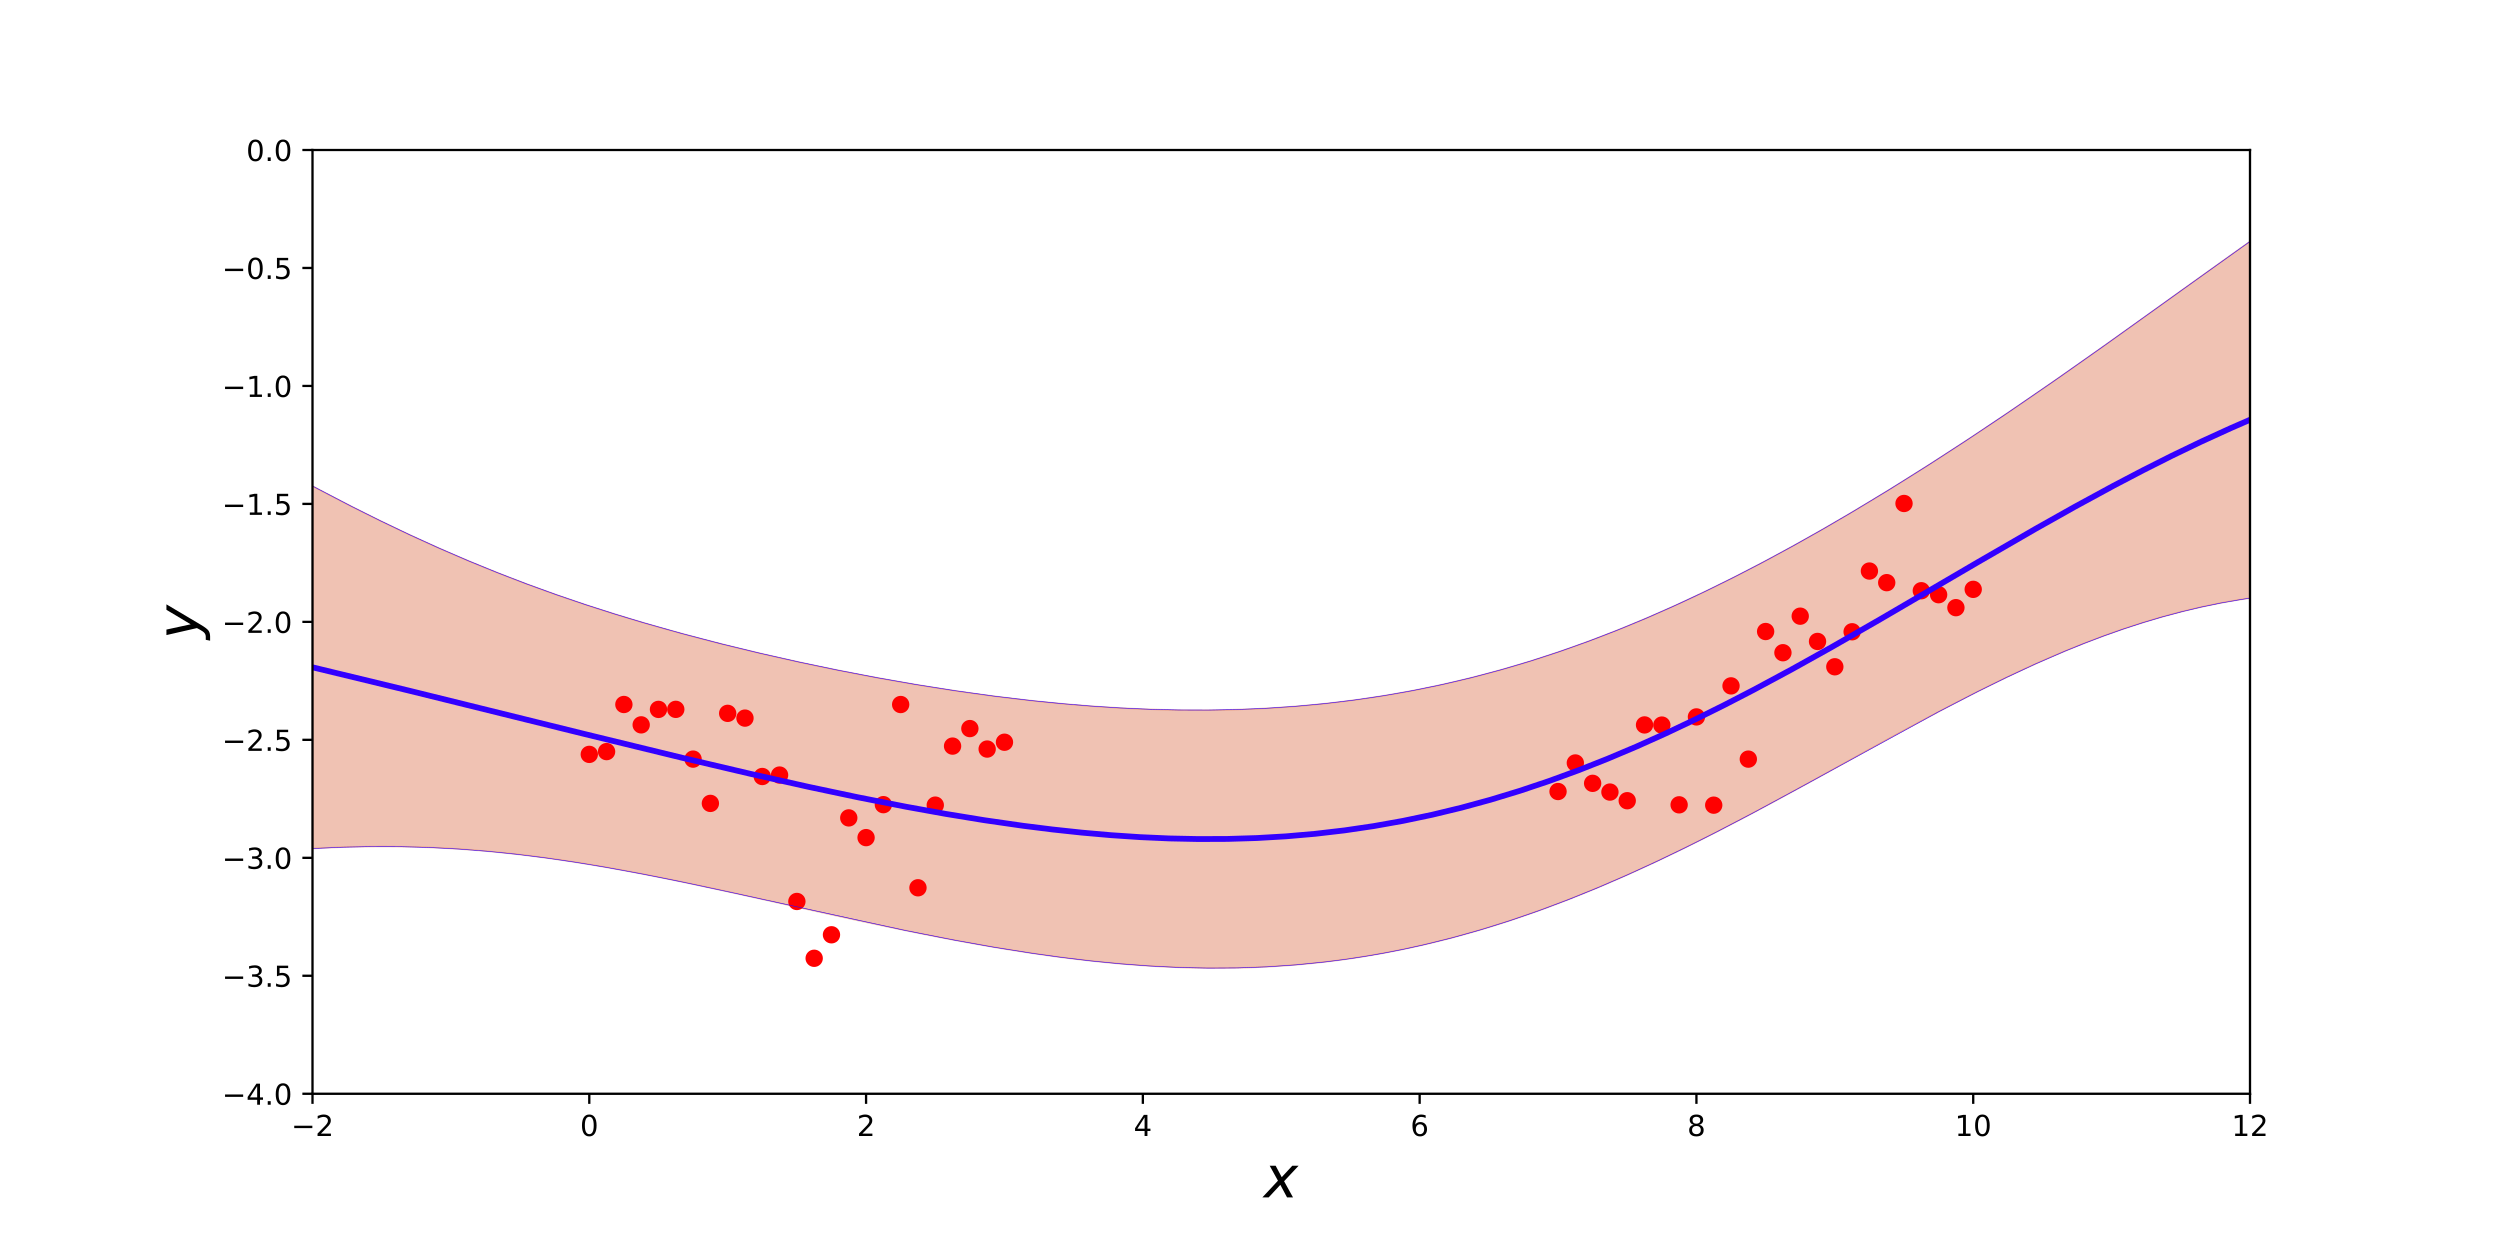 <?xml version="1.0" encoding="utf-8" standalone="no"?>
<!DOCTYPE svg PUBLIC "-//W3C//DTD SVG 1.1//EN"
  "http://www.w3.org/Graphics/SVG/1.1/DTD/svg11.dtd">
<!-- Created with matplotlib (http://matplotlib.org/) -->
<svg height="432pt" version="1.1" viewBox="0 0 864 432" width="864pt" xmlns="http://www.w3.org/2000/svg" xmlns:xlink="http://www.w3.org/1999/xlink">
 <defs>
  <style type="text/css">
*{stroke-linecap:butt;stroke-linejoin:round;}
  </style>
 </defs>
 <g id="figure_1">
  <g id="patch_1">
   <path d="M 0 432 
L 864 432 
L 864 0 
L 0 0 
z
" style="fill:none;"/>
  </g>
  <g id="axes_1">
   <g id="patch_2">
    <path d="M 108 378 
L 777.6 378 
L 777.6 51.84 
L 108 51.84 
z
" style="fill:none;"/>
   </g>
   <g id="patch_3">
    <path clip-path="url(#p2e10533f3e)" d="M 108 167.97 
L 111.365 169.754 
L 114.73 171.519 
L 118.094 173.263 
L 121.459 174.985 
L 124.824 176.686 
L 128.189 178.364 
L 131.554 180.019 
L 134.919 181.65 
L 138.283 183.257 
L 141.648 184.839 
L 145.013 186.395 
L 148.378 187.927 
L 151.743 189.432 
L 155.108 190.912 
L 158.472 192.365 
L 161.837 193.792 
L 165.202 195.193 
L 168.567 196.568 
L 171.932 197.916 
L 175.296 199.238 
L 178.661 200.535 
L 182.026 201.806 
L 185.391 203.051 
L 188.756 204.272 
L 192.121 205.467 
L 195.485 206.639 
L 198.85 207.787 
L 202.215 208.912 
L 205.58 210.014 
L 208.945 211.094 
L 212.31 212.152 
L 215.674 213.189 
L 219.039 214.205 
L 222.404 215.202 
L 225.769 216.179 
L 229.134 217.137 
L 232.498 218.076 
L 235.863 218.998 
L 239.228 219.903 
L 242.593 220.79 
L 245.958 221.661 
L 249.323 222.516 
L 252.687 223.355 
L 256.052 224.179 
L 259.417 224.988 
L 262.782 225.782 
L 266.147 226.562 
L 269.512 227.327 
L 272.876 228.078 
L 276.241 228.815 
L 279.606 229.539 
L 282.971 230.248 
L 286.336 230.944 
L 289.701 231.626 
L 293.065 232.294 
L 296.43 232.948 
L 299.795 233.589 
L 303.16 234.215 
L 306.525 234.828 
L 309.889 235.426 
L 313.254 236.01 
L 316.619 236.579 
L 319.984 237.133 
L 323.349 237.672 
L 326.714 238.196 
L 330.078 238.705 
L 333.443 239.197 
L 336.808 239.674 
L 340.173 240.134 
L 343.538 240.577 
L 346.903 241.004 
L 350.267 241.413 
L 353.632 241.804 
L 356.997 242.177 
L 360.362 242.533 
L 363.727 242.869 
L 367.091 243.186 
L 370.456 243.484 
L 373.821 243.762 
L 377.186 244.02 
L 380.551 244.257 
L 383.916 244.474 
L 387.28 244.669 
L 390.645 244.842 
L 394.01 244.994 
L 397.375 245.122 
L 400.74 245.228 
L 404.105 245.311 
L 407.469 245.37 
L 410.834 245.405 
L 414.199 245.416 
L 417.564 245.401 
L 420.929 245.361 
L 424.293 245.296 
L 427.658 245.205 
L 431.023 245.087 
L 434.388 244.942 
L 437.753 244.77 
L 441.118 244.57 
L 444.482 244.342 
L 447.847 244.086 
L 451.212 243.8 
L 454.577 243.486 
L 457.942 243.142 
L 461.307 242.768 
L 464.671 242.363 
L 468.036 241.929 
L 471.401 241.463 
L 474.766 240.965 
L 478.131 240.436 
L 481.495 239.876 
L 484.86 239.283 
L 488.225 238.657 
L 491.59 237.999 
L 494.955 237.308 
L 498.32 236.584 
L 501.684 235.827 
L 505.049 235.036 
L 508.414 234.212 
L 511.779 233.353 
L 515.144 232.462 
L 518.509 231.536 
L 521.873 230.576 
L 525.238 229.583 
L 528.603 228.555 
L 531.968 227.494 
L 535.333 226.399 
L 538.697 225.27 
L 542.062 224.108 
L 545.427 222.912 
L 548.792 221.684 
L 552.157 220.422 
L 555.522 219.127 
L 558.886 217.8 
L 562.251 216.441 
L 565.616 215.05 
L 568.981 213.627 
L 572.346 212.173 
L 575.711 210.688 
L 579.075 209.173 
L 582.44 207.628 
L 585.805 206.053 
L 589.17 204.45 
L 592.535 202.817 
L 595.899 201.157 
L 599.264 199.468 
L 602.629 197.753 
L 605.994 196.01 
L 609.359 194.242 
L 612.724 192.448 
L 616.088 190.628 
L 619.453 188.784 
L 622.818 186.916 
L 626.183 185.024 
L 629.548 183.109 
L 632.913 181.171 
L 636.277 179.211 
L 639.642 177.229 
L 643.007 175.226 
L 646.372 173.202 
L 649.737 171.157 
L 653.102 169.092 
L 656.466 167.008 
L 659.831 164.905 
L 663.196 162.783 
L 666.561 160.643 
L 669.926 158.485 
L 673.29 156.309 
L 676.655 154.116 
L 680.02 151.907 
L 683.385 149.682 
L 686.75 147.441 
L 690.115 145.184 
L 693.479 142.913 
L 696.844 140.628 
L 700.209 138.329 
L 703.574 136.017 
L 706.939 133.693 
L 710.304 131.356 
L 713.668 129.009 
L 717.033 126.651 
L 720.398 124.283 
L 723.763 121.906 
L 727.128 119.521 
L 730.492 117.128 
L 733.857 114.729 
L 737.222 112.325 
L 740.587 109.916 
L 743.952 107.504 
L 747.317 105.089 
L 750.681 102.672 
L 754.046 100.255 
L 757.411 97.839 
L 760.776 95.425 
L 764.141 93.014 
L 767.506 90.608 
L 770.87 88.206 
L 774.235 85.812 
L 777.6 83.425 
L 777.6 206.722 
L 774.235 207.234 
L 770.87 207.798 
L 767.506 208.415 
L 764.141 209.083 
L 760.776 209.804 
L 757.411 210.576 
L 754.046 211.399 
L 750.681 212.273 
L 747.317 213.198 
L 743.952 214.172 
L 740.587 215.195 
L 737.222 216.266 
L 733.857 217.385 
L 730.492 218.551 
L 727.128 219.762 
L 723.763 221.018 
L 720.398 222.317 
L 717.033 223.658 
L 713.668 225.04 
L 710.304 226.462 
L 706.939 227.921 
L 703.574 229.418 
L 700.209 230.949 
L 696.844 232.514 
L 693.479 234.111 
L 690.115 235.737 
L 686.75 237.393 
L 683.385 239.074 
L 680.02 240.781 
L 676.655 242.51 
L 673.29 244.261 
L 669.926 246.031 
L 666.561 247.818 
L 663.196 249.621 
L 659.831 251.437 
L 656.466 253.265 
L 653.102 255.102 
L 649.737 256.948 
L 646.372 258.8 
L 643.007 260.656 
L 639.642 262.515 
L 636.277 264.375 
L 632.913 266.234 
L 629.548 268.091 
L 626.183 269.943 
L 622.818 271.789 
L 619.453 273.628 
L 616.088 275.458 
L 612.724 277.278 
L 609.359 279.086 
L 605.994 280.881 
L 602.629 282.661 
L 599.264 284.425 
L 595.899 286.172 
L 592.535 287.901 
L 589.17 289.61 
L 585.805 291.298 
L 582.44 292.964 
L 579.075 294.607 
L 575.711 296.226 
L 572.346 297.82 
L 568.981 299.389 
L 565.616 300.93 
L 562.251 302.444 
L 558.886 303.929 
L 555.522 305.384 
L 552.157 306.81 
L 548.792 308.204 
L 545.427 309.567 
L 542.062 310.898 
L 538.697 312.195 
L 535.333 313.46 
L 531.968 314.69 
L 528.603 315.885 
L 525.238 317.046 
L 521.873 318.171 
L 518.509 319.26 
L 515.144 320.313 
L 511.779 321.33 
L 508.414 322.309 
L 505.049 323.251 
L 501.684 324.156 
L 498.32 325.022 
L 494.955 325.852 
L 491.59 326.643 
L 488.225 327.396 
L 484.86 328.11 
L 481.495 328.787 
L 478.131 329.425 
L 474.766 330.025 
L 471.401 330.587 
L 468.036 331.112 
L 464.671 331.598 
L 461.307 332.046 
L 457.942 332.457 
L 454.577 332.831 
L 451.212 333.168 
L 447.847 333.468 
L 444.482 333.732 
L 441.118 333.959 
L 437.753 334.151 
L 434.388 334.308 
L 431.023 334.431 
L 427.658 334.518 
L 424.293 334.573 
L 420.929 334.593 
L 417.564 334.582 
L 414.199 334.538 
L 410.834 334.462 
L 407.469 334.356 
L 404.105 334.219 
L 400.74 334.053 
L 397.375 333.857 
L 394.01 333.634 
L 390.645 333.382 
L 387.28 333.104 
L 383.916 332.799 
L 380.551 332.469 
L 377.186 332.115 
L 373.821 331.736 
L 370.456 331.333 
L 367.091 330.909 
L 363.727 330.462 
L 360.362 329.994 
L 356.997 329.506 
L 353.632 328.999 
L 350.267 328.473 
L 346.903 327.928 
L 343.538 327.367 
L 340.173 326.788 
L 336.808 326.194 
L 333.443 325.585 
L 330.078 324.962 
L 326.714 324.325 
L 323.349 323.675 
L 319.984 323.013 
L 316.619 322.34 
L 313.254 321.657 
L 309.889 320.963 
L 306.525 320.261 
L 303.16 319.55 
L 299.795 318.832 
L 296.43 318.107 
L 293.065 317.376 
L 289.701 316.639 
L 286.336 315.899 
L 282.971 315.155 
L 279.606 314.407 
L 276.241 313.658 
L 272.876 312.908 
L 269.512 312.158 
L 266.147 311.408 
L 262.782 310.659 
L 259.417 309.913 
L 256.052 309.17 
L 252.687 308.432 
L 249.323 307.698 
L 245.958 306.971 
L 242.593 306.251 
L 239.228 305.538 
L 235.863 304.835 
L 232.498 304.142 
L 229.134 303.461 
L 225.769 302.791 
L 222.404 302.135 
L 219.039 301.492 
L 215.674 300.866 
L 212.31 300.255 
L 208.945 299.662 
L 205.58 299.086 
L 202.215 298.531 
L 198.85 297.995 
L 195.485 297.48 
L 192.121 296.987 
L 188.756 296.518 
L 185.391 296.071 
L 182.026 295.649 
L 178.661 295.252 
L 175.296 294.881 
L 171.932 294.536 
L 168.567 294.217 
L 165.202 293.926 
L 161.837 293.663 
L 158.472 293.427 
L 155.108 293.22 
L 151.743 293.04 
L 148.378 292.89 
L 145.013 292.768 
L 141.648 292.674 
L 138.283 292.609 
L 134.919 292.573 
L 131.554 292.564 
L 128.189 292.584 
L 124.824 292.631 
L 121.459 292.706 
L 118.094 292.807 
L 114.73 292.935 
L 111.365 293.088 
L 108 293.267 
z
" style="fill:#cc3300;opacity:0.3;stroke:#cc3300;stroke-linejoin:miter;stroke-width:0.5;"/>
   </g>
   <g id="matplotlib.axis_1">
    <g id="xtick_1">
     <g id="line2d_1">
      <defs>
       <path d="M 0 0 
L 0 3.5 
" id="mb05125b380" style="stroke:#000000;stroke-width:0.8;"/>
      </defs>
      <g>
       <use style="stroke:#000000;stroke-width:0.8;" x="108" xlink:href="#mb05125b380" y="378"/>
      </g>
     </g>
     <g id="text_1">
      <!-- −2 -->
      <defs>
       <path d="M 10.594 35.5 
L 73.188 35.5 
L 73.188 27.203 
L 10.594 27.203 
z
" id="DejaVuSans-2212"/>
       <path d="M 19.188 8.297 
L 53.609 8.297 
L 53.609 0 
L 7.328 0 
L 7.328 8.297 
Q 12.938 14.109 22.625 23.891 
Q 32.328 33.688 34.812 36.531 
Q 39.547 41.844 41.422 45.531 
Q 43.312 49.219 43.312 52.781 
Q 43.312 58.594 39.234 62.25 
Q 35.156 65.922 28.609 65.922 
Q 23.969 65.922 18.812 64.312 
Q 13.672 62.703 7.812 59.422 
L 7.812 69.391 
Q 13.766 71.781 18.938 73 
Q 24.125 74.219 28.422 74.219 
Q 39.75 74.219 46.484 68.547 
Q 53.219 62.891 53.219 53.422 
Q 53.219 48.922 51.531 44.891 
Q 49.859 40.875 45.406 35.406 
Q 44.188 33.984 37.641 27.219 
Q 31.109 20.453 19.188 8.297 
z
" id="DejaVuSans-32"/>
      </defs>
      <g transform="translate(100.629 392.598)scale(0.1 -0.1)">
       <use xlink:href="#DejaVuSans-2212"/>
       <use x="83.789" xlink:href="#DejaVuSans-32"/>
      </g>
     </g>
    </g>
    <g id="xtick_2">
     <g id="line2d_2">
      <g>
       <use style="stroke:#000000;stroke-width:0.8;" x="203.657" xlink:href="#mb05125b380" y="378"/>
      </g>
     </g>
     <g id="text_2">
      <!-- 0 -->
      <defs>
       <path d="M 31.781 66.406 
Q 24.172 66.406 20.328 58.906 
Q 16.5 51.422 16.5 36.375 
Q 16.5 21.391 20.328 13.891 
Q 24.172 6.391 31.781 6.391 
Q 39.453 6.391 43.281 13.891 
Q 47.125 21.391 47.125 36.375 
Q 47.125 51.422 43.281 58.906 
Q 39.453 66.406 31.781 66.406 
z
M 31.781 74.219 
Q 44.047 74.219 50.516 64.516 
Q 56.984 54.828 56.984 36.375 
Q 56.984 17.969 50.516 8.266 
Q 44.047 -1.422 31.781 -1.422 
Q 19.531 -1.422 13.062 8.266 
Q 6.594 17.969 6.594 36.375 
Q 6.594 54.828 13.062 64.516 
Q 19.531 74.219 31.781 74.219 
z
" id="DejaVuSans-30"/>
      </defs>
      <g transform="translate(200.476 392.598)scale(0.1 -0.1)">
       <use xlink:href="#DejaVuSans-30"/>
      </g>
     </g>
    </g>
    <g id="xtick_3">
     <g id="line2d_3">
      <g>
       <use style="stroke:#000000;stroke-width:0.8;" x="299.314" xlink:href="#mb05125b380" y="378"/>
      </g>
     </g>
     <g id="text_3">
      <!-- 2 -->
      <g transform="translate(296.133 392.598)scale(0.1 -0.1)">
       <use xlink:href="#DejaVuSans-32"/>
      </g>
     </g>
    </g>
    <g id="xtick_4">
     <g id="line2d_4">
      <g>
       <use style="stroke:#000000;stroke-width:0.8;" x="394.971" xlink:href="#mb05125b380" y="378"/>
      </g>
     </g>
     <g id="text_4">
      <!-- 4 -->
      <defs>
       <path d="M 37.797 64.312 
L 12.891 25.391 
L 37.797 25.391 
z
M 35.203 72.906 
L 47.609 72.906 
L 47.609 25.391 
L 58.016 25.391 
L 58.016 17.188 
L 47.609 17.188 
L 47.609 0 
L 37.797 0 
L 37.797 17.188 
L 4.891 17.188 
L 4.891 26.703 
z
" id="DejaVuSans-34"/>
      </defs>
      <g transform="translate(391.79 392.598)scale(0.1 -0.1)">
       <use xlink:href="#DejaVuSans-34"/>
      </g>
     </g>
    </g>
    <g id="xtick_5">
     <g id="line2d_5">
      <g>
       <use style="stroke:#000000;stroke-width:0.8;" x="490.629" xlink:href="#mb05125b380" y="378"/>
      </g>
     </g>
     <g id="text_5">
      <!-- 6 -->
      <defs>
       <path d="M 33.016 40.375 
Q 26.375 40.375 22.484 35.828 
Q 18.609 31.297 18.609 23.391 
Q 18.609 15.531 22.484 10.953 
Q 26.375 6.391 33.016 6.391 
Q 39.656 6.391 43.531 10.953 
Q 47.406 15.531 47.406 23.391 
Q 47.406 31.297 43.531 35.828 
Q 39.656 40.375 33.016 40.375 
z
M 52.594 71.297 
L 52.594 62.312 
Q 48.875 64.062 45.094 64.984 
Q 41.312 65.922 37.594 65.922 
Q 27.828 65.922 22.672 59.328 
Q 17.531 52.734 16.797 39.406 
Q 19.672 43.656 24.016 45.922 
Q 28.375 48.188 33.594 48.188 
Q 44.578 48.188 50.953 41.516 
Q 57.328 34.859 57.328 23.391 
Q 57.328 12.156 50.688 5.359 
Q 44.047 -1.422 33.016 -1.422 
Q 20.359 -1.422 13.672 8.266 
Q 6.984 17.969 6.984 36.375 
Q 6.984 53.656 15.188 63.938 
Q 23.391 74.219 37.203 74.219 
Q 40.922 74.219 44.703 73.484 
Q 48.484 72.75 52.594 71.297 
z
" id="DejaVuSans-36"/>
      </defs>
      <g transform="translate(487.447 392.598)scale(0.1 -0.1)">
       <use xlink:href="#DejaVuSans-36"/>
      </g>
     </g>
    </g>
    <g id="xtick_6">
     <g id="line2d_6">
      <g>
       <use style="stroke:#000000;stroke-width:0.8;" x="586.286" xlink:href="#mb05125b380" y="378"/>
      </g>
     </g>
     <g id="text_6">
      <!-- 8 -->
      <defs>
       <path d="M 31.781 34.625 
Q 24.75 34.625 20.719 30.859 
Q 16.703 27.094 16.703 20.516 
Q 16.703 13.922 20.719 10.156 
Q 24.75 6.391 31.781 6.391 
Q 38.812 6.391 42.859 10.172 
Q 46.922 13.969 46.922 20.516 
Q 46.922 27.094 42.891 30.859 
Q 38.875 34.625 31.781 34.625 
z
M 21.922 38.812 
Q 15.578 40.375 12.031 44.719 
Q 8.5 49.078 8.5 55.328 
Q 8.5 64.062 14.719 69.141 
Q 20.953 74.219 31.781 74.219 
Q 42.672 74.219 48.875 69.141 
Q 55.078 64.062 55.078 55.328 
Q 55.078 49.078 51.531 44.719 
Q 48 40.375 41.703 38.812 
Q 48.828 37.156 52.797 32.312 
Q 56.781 27.484 56.781 20.516 
Q 56.781 9.906 50.312 4.234 
Q 43.844 -1.422 31.781 -1.422 
Q 19.734 -1.422 13.25 4.234 
Q 6.781 9.906 6.781 20.516 
Q 6.781 27.484 10.781 32.312 
Q 14.797 37.156 21.922 38.812 
z
M 18.312 54.391 
Q 18.312 48.734 21.844 45.562 
Q 25.391 42.391 31.781 42.391 
Q 38.141 42.391 41.719 45.562 
Q 45.312 48.734 45.312 54.391 
Q 45.312 60.062 41.719 63.234 
Q 38.141 66.406 31.781 66.406 
Q 25.391 66.406 21.844 63.234 
Q 18.312 60.062 18.312 54.391 
z
" id="DejaVuSans-38"/>
      </defs>
      <g transform="translate(583.104 392.598)scale(0.1 -0.1)">
       <use xlink:href="#DejaVuSans-38"/>
      </g>
     </g>
    </g>
    <g id="xtick_7">
     <g id="line2d_7">
      <g>
       <use style="stroke:#000000;stroke-width:0.8;" x="681.943" xlink:href="#mb05125b380" y="378"/>
      </g>
     </g>
     <g id="text_7">
      <!-- 10 -->
      <defs>
       <path d="M 12.406 8.297 
L 28.516 8.297 
L 28.516 63.922 
L 10.984 60.406 
L 10.984 69.391 
L 28.422 72.906 
L 38.281 72.906 
L 38.281 8.297 
L 54.391 8.297 
L 54.391 0 
L 12.406 0 
z
" id="DejaVuSans-31"/>
      </defs>
      <g transform="translate(675.58 392.598)scale(0.1 -0.1)">
       <use xlink:href="#DejaVuSans-31"/>
       <use x="63.623" xlink:href="#DejaVuSans-30"/>
      </g>
     </g>
    </g>
    <g id="xtick_8">
     <g id="line2d_8">
      <g>
       <use style="stroke:#000000;stroke-width:0.8;" x="777.6" xlink:href="#mb05125b380" y="378"/>
      </g>
     </g>
     <g id="text_8">
      <!-- 12 -->
      <g transform="translate(771.237 392.598)scale(0.1 -0.1)">
       <use xlink:href="#DejaVuSans-31"/>
       <use x="63.623" xlink:href="#DejaVuSans-32"/>
      </g>
     </g>
    </g>
    <g id="text_9">
     <!-- $x$ -->
     <defs>
      <path d="M 60.016 54.688 
L 34.906 27.875 
L 50.297 0 
L 39.984 0 
L 28.422 21.688 
L 8.297 0 
L -2.594 0 
L 24.312 28.812 
L 10.016 54.688 
L 20.312 54.688 
L 30.812 34.906 
L 49.125 54.688 
z
" id="DejaVuSans-Oblique-78"/>
     </defs>
     <g transform="translate(436.8 413.875)scale(0.2 -0.2)">
      <use transform="translate(0 0.312)" xlink:href="#DejaVuSans-Oblique-78"/>
     </g>
    </g>
   </g>
   <g id="matplotlib.axis_2">
    <g id="ytick_1">
     <g id="line2d_9">
      <defs>
       <path d="M 0 0 
L -3.5 0 
" id="meb9d38c747" style="stroke:#000000;stroke-width:0.8;"/>
      </defs>
      <g>
       <use style="stroke:#000000;stroke-width:0.8;" x="108" xlink:href="#meb9d38c747" y="378"/>
      </g>
     </g>
     <g id="text_10">
      <!-- −4.0 -->
      <defs>
       <path d="M 10.688 12.406 
L 21 12.406 
L 21 0 
L 10.688 0 
z
" id="DejaVuSans-2e"/>
      </defs>
      <g transform="translate(76.717 381.799)scale(0.1 -0.1)">
       <use xlink:href="#DejaVuSans-2212"/>
       <use x="83.789" xlink:href="#DejaVuSans-34"/>
       <use x="147.412" xlink:href="#DejaVuSans-2e"/>
       <use x="179.199" xlink:href="#DejaVuSans-30"/>
      </g>
     </g>
    </g>
    <g id="ytick_2">
     <g id="line2d_10">
      <g>
       <use style="stroke:#000000;stroke-width:0.8;" x="108" xlink:href="#meb9d38c747" y="337.23"/>
      </g>
     </g>
     <g id="text_11">
      <!-- −3.5 -->
      <defs>
       <path d="M 40.578 39.312 
Q 47.656 37.797 51.625 33 
Q 55.609 28.219 55.609 21.188 
Q 55.609 10.406 48.188 4.484 
Q 40.766 -1.422 27.094 -1.422 
Q 22.516 -1.422 17.656 -0.516 
Q 12.797 0.391 7.625 2.203 
L 7.625 11.719 
Q 11.719 9.328 16.594 8.109 
Q 21.484 6.891 26.812 6.891 
Q 36.078 6.891 40.938 10.547 
Q 45.797 14.203 45.797 21.188 
Q 45.797 27.641 41.281 31.266 
Q 36.766 34.906 28.719 34.906 
L 20.219 34.906 
L 20.219 43.016 
L 29.109 43.016 
Q 36.375 43.016 40.234 45.922 
Q 44.094 48.828 44.094 54.297 
Q 44.094 59.906 40.109 62.906 
Q 36.141 65.922 28.719 65.922 
Q 24.656 65.922 20.016 65.031 
Q 15.375 64.156 9.812 62.312 
L 9.812 71.094 
Q 15.438 72.656 20.344 73.438 
Q 25.25 74.219 29.594 74.219 
Q 40.828 74.219 47.359 69.109 
Q 53.906 64.016 53.906 55.328 
Q 53.906 49.266 50.438 45.094 
Q 46.969 40.922 40.578 39.312 
z
" id="DejaVuSans-33"/>
       <path d="M 10.797 72.906 
L 49.516 72.906 
L 49.516 64.594 
L 19.828 64.594 
L 19.828 46.734 
Q 21.969 47.469 24.109 47.828 
Q 26.266 48.188 28.422 48.188 
Q 40.625 48.188 47.75 41.5 
Q 54.891 34.812 54.891 23.391 
Q 54.891 11.625 47.562 5.094 
Q 40.234 -1.422 26.906 -1.422 
Q 22.312 -1.422 17.547 -0.641 
Q 12.797 0.141 7.719 1.703 
L 7.719 11.625 
Q 12.109 9.234 16.797 8.062 
Q 21.484 6.891 26.703 6.891 
Q 35.156 6.891 40.078 11.328 
Q 45.016 15.766 45.016 23.391 
Q 45.016 31 40.078 35.438 
Q 35.156 39.891 26.703 39.891 
Q 22.75 39.891 18.812 39.016 
Q 14.891 38.141 10.797 36.281 
z
" id="DejaVuSans-35"/>
      </defs>
      <g transform="translate(76.717 341.029)scale(0.1 -0.1)">
       <use xlink:href="#DejaVuSans-2212"/>
       <use x="83.789" xlink:href="#DejaVuSans-33"/>
       <use x="147.412" xlink:href="#DejaVuSans-2e"/>
       <use x="179.199" xlink:href="#DejaVuSans-35"/>
      </g>
     </g>
    </g>
    <g id="ytick_3">
     <g id="line2d_11">
      <g>
       <use style="stroke:#000000;stroke-width:0.8;" x="108" xlink:href="#meb9d38c747" y="296.46"/>
      </g>
     </g>
     <g id="text_12">
      <!-- −3.0 -->
      <g transform="translate(76.717 300.259)scale(0.1 -0.1)">
       <use xlink:href="#DejaVuSans-2212"/>
       <use x="83.789" xlink:href="#DejaVuSans-33"/>
       <use x="147.412" xlink:href="#DejaVuSans-2e"/>
       <use x="179.199" xlink:href="#DejaVuSans-30"/>
      </g>
     </g>
    </g>
    <g id="ytick_4">
     <g id="line2d_12">
      <g>
       <use style="stroke:#000000;stroke-width:0.8;" x="108" xlink:href="#meb9d38c747" y="255.69"/>
      </g>
     </g>
     <g id="text_13">
      <!-- −2.5 -->
      <g transform="translate(76.717 259.489)scale(0.1 -0.1)">
       <use xlink:href="#DejaVuSans-2212"/>
       <use x="83.789" xlink:href="#DejaVuSans-32"/>
       <use x="147.412" xlink:href="#DejaVuSans-2e"/>
       <use x="179.199" xlink:href="#DejaVuSans-35"/>
      </g>
     </g>
    </g>
    <g id="ytick_5">
     <g id="line2d_13">
      <g>
       <use style="stroke:#000000;stroke-width:0.8;" x="108" xlink:href="#meb9d38c747" y="214.92"/>
      </g>
     </g>
     <g id="text_14">
      <!-- −2.0 -->
      <g transform="translate(76.717 218.719)scale(0.1 -0.1)">
       <use xlink:href="#DejaVuSans-2212"/>
       <use x="83.789" xlink:href="#DejaVuSans-32"/>
       <use x="147.412" xlink:href="#DejaVuSans-2e"/>
       <use x="179.199" xlink:href="#DejaVuSans-30"/>
      </g>
     </g>
    </g>
    <g id="ytick_6">
     <g id="line2d_14">
      <g>
       <use style="stroke:#000000;stroke-width:0.8;" x="108" xlink:href="#meb9d38c747" y="174.15"/>
      </g>
     </g>
     <g id="text_15">
      <!-- −1.5 -->
      <g transform="translate(76.717 177.949)scale(0.1 -0.1)">
       <use xlink:href="#DejaVuSans-2212"/>
       <use x="83.789" xlink:href="#DejaVuSans-31"/>
       <use x="147.412" xlink:href="#DejaVuSans-2e"/>
       <use x="179.199" xlink:href="#DejaVuSans-35"/>
      </g>
     </g>
    </g>
    <g id="ytick_7">
     <g id="line2d_15">
      <g>
       <use style="stroke:#000000;stroke-width:0.8;" x="108" xlink:href="#meb9d38c747" y="133.38"/>
      </g>
     </g>
     <g id="text_16">
      <!-- −1.0 -->
      <g transform="translate(76.717 137.179)scale(0.1 -0.1)">
       <use xlink:href="#DejaVuSans-2212"/>
       <use x="83.789" xlink:href="#DejaVuSans-31"/>
       <use x="147.412" xlink:href="#DejaVuSans-2e"/>
       <use x="179.199" xlink:href="#DejaVuSans-30"/>
      </g>
     </g>
    </g>
    <g id="ytick_8">
     <g id="line2d_16">
      <g>
       <use style="stroke:#000000;stroke-width:0.8;" x="108" xlink:href="#meb9d38c747" y="92.61"/>
      </g>
     </g>
     <g id="text_17">
      <!-- −0.5 -->
      <g transform="translate(76.717 96.409)scale(0.1 -0.1)">
       <use xlink:href="#DejaVuSans-2212"/>
       <use x="83.789" xlink:href="#DejaVuSans-30"/>
       <use x="147.412" xlink:href="#DejaVuSans-2e"/>
       <use x="179.199" xlink:href="#DejaVuSans-35"/>
      </g>
     </g>
    </g>
    <g id="ytick_9">
     <g id="line2d_17">
      <g>
       <use style="stroke:#000000;stroke-width:0.8;" x="108" xlink:href="#meb9d38c747" y="51.84"/>
      </g>
     </g>
     <g id="text_18">
      <!-- 0.0 -->
      <g transform="translate(85.097 55.639)scale(0.1 -0.1)">
       <use xlink:href="#DejaVuSans-30"/>
       <use x="63.623" xlink:href="#DejaVuSans-2e"/>
       <use x="95.41" xlink:href="#DejaVuSans-30"/>
      </g>
     </g>
    </g>
    <g id="text_19">
     <!-- $y$ -->
     <defs>
      <path d="M 24.812 -5.078 
Q 18.562 -15.578 14.625 -18.188 
Q 10.688 -20.797 4.594 -20.797 
L -2.484 -20.797 
L -0.984 -13.281 
L 4.203 -13.281 
Q 7.953 -13.281 10.594 -11.234 
Q 13.234 -9.188 16.5 -3.219 
L 19.281 2 
L 7.172 54.688 
L 16.703 54.688 
L 25.781 12.797 
L 50.875 54.688 
L 60.297 54.688 
z
" id="DejaVuSans-Oblique-79"/>
     </defs>
     <g transform="translate(68.517 220.92)rotate(-90)scale(0.2 -0.2)">
      <use transform="translate(0 0.312)" xlink:href="#DejaVuSans-Oblique-79"/>
     </g>
    </g>
   </g>
   <g id="line2d_18">
    <defs>
     <path d="M 0 2.5 
C 0.663 2.5 1.299 2.237 1.768 1.768 
C 2.237 1.299 2.5 0.663 2.5 0 
C 2.5 -0.663 2.237 -1.299 1.768 -1.768 
C 1.299 -2.237 0.663 -2.5 0 -2.5 
C -0.663 -2.5 -1.299 -2.237 -1.768 -1.768 
C -2.237 -1.299 -2.5 -0.663 -2.5 0 
C -2.5 0.663 -2.237 1.299 -1.768 1.768 
C -1.299 2.237 -0.663 2.5 0 2.5 
z
" id="m6ce3722448" style="stroke:#ff0000;"/>
    </defs>
    <g clip-path="url(#p2e10533f3e)">
     <use style="fill:#ff0000;stroke:#ff0000;" x="203.657" xlink:href="#m6ce3722448" y="260.716"/>
     <use style="fill:#ff0000;stroke:#ff0000;" x="209.636" xlink:href="#m6ce3722448" y="259.755"/>
     <use style="fill:#ff0000;stroke:#ff0000;" x="215.614" xlink:href="#m6ce3722448" y="243.474"/>
     <use style="fill:#ff0000;stroke:#ff0000;" x="221.593" xlink:href="#m6ce3722448" y="250.512"/>
     <use style="fill:#ff0000;stroke:#ff0000;" x="227.571" xlink:href="#m6ce3722448" y="245.167"/>
     <use style="fill:#ff0000;stroke:#ff0000;" x="233.55" xlink:href="#m6ce3722448" y="245.154"/>
     <use style="fill:#ff0000;stroke:#ff0000;" x="239.529" xlink:href="#m6ce3722448" y="262.351"/>
     <use style="fill:#ff0000;stroke:#ff0000;" x="245.507" xlink:href="#m6ce3722448" y="277.654"/>
     <use style="fill:#ff0000;stroke:#ff0000;" x="251.486" xlink:href="#m6ce3722448" y="246.535"/>
     <use style="fill:#ff0000;stroke:#ff0000;" x="257.464" xlink:href="#m6ce3722448" y="248.179"/>
     <use style="fill:#ff0000;stroke:#ff0000;" x="263.443" xlink:href="#m6ce3722448" y="268.36"/>
     <use style="fill:#ff0000;stroke:#ff0000;" x="269.421" xlink:href="#m6ce3722448" y="267.86"/>
     <use style="fill:#ff0000;stroke:#ff0000;" x="275.4" xlink:href="#m6ce3722448" y="311.548"/>
     <use style="fill:#ff0000;stroke:#ff0000;" x="281.379" xlink:href="#m6ce3722448" y="331.184"/>
     <use style="fill:#ff0000;stroke:#ff0000;" x="287.357" xlink:href="#m6ce3722448" y="323.06"/>
     <use style="fill:#ff0000;stroke:#ff0000;" x="293.336" xlink:href="#m6ce3722448" y="282.666"/>
     <use style="fill:#ff0000;stroke:#ff0000;" x="299.314" xlink:href="#m6ce3722448" y="289.483"/>
     <use style="fill:#ff0000;stroke:#ff0000;" x="305.293" xlink:href="#m6ce3722448" y="278.089"/>
     <use style="fill:#ff0000;stroke:#ff0000;" x="311.271" xlink:href="#m6ce3722448" y="243.484"/>
     <use style="fill:#ff0000;stroke:#ff0000;" x="317.25" xlink:href="#m6ce3722448" y="306.818"/>
     <use style="fill:#ff0000;stroke:#ff0000;" x="323.229" xlink:href="#m6ce3722448" y="278.253"/>
     <use style="fill:#ff0000;stroke:#ff0000;" x="329.207" xlink:href="#m6ce3722448" y="257.852"/>
     <use style="fill:#ff0000;stroke:#ff0000;" x="335.186" xlink:href="#m6ce3722448" y="251.797"/>
     <use style="fill:#ff0000;stroke:#ff0000;" x="341.164" xlink:href="#m6ce3722448" y="258.875"/>
     <use style="fill:#ff0000;stroke:#ff0000;" x="347.143" xlink:href="#m6ce3722448" y="256.514"/>
     <use style="fill:#ff0000;stroke:#ff0000;" x="538.457" xlink:href="#m6ce3722448" y="273.547"/>
     <use style="fill:#ff0000;stroke:#ff0000;" x="544.436" xlink:href="#m6ce3722448" y="263.682"/>
     <use style="fill:#ff0000;stroke:#ff0000;" x="550.414" xlink:href="#m6ce3722448" y="270.722"/>
     <use style="fill:#ff0000;stroke:#ff0000;" x="556.393" xlink:href="#m6ce3722448" y="273.741"/>
     <use style="fill:#ff0000;stroke:#ff0000;" x="562.371" xlink:href="#m6ce3722448" y="276.728"/>
     <use style="fill:#ff0000;stroke:#ff0000;" x="568.35" xlink:href="#m6ce3722448" y="250.535"/>
     <use style="fill:#ff0000;stroke:#ff0000;" x="574.329" xlink:href="#m6ce3722448" y="250.591"/>
     <use style="fill:#ff0000;stroke:#ff0000;" x="580.307" xlink:href="#m6ce3722448" y="278.15"/>
     <use style="fill:#ff0000;stroke:#ff0000;" x="586.286" xlink:href="#m6ce3722448" y="247.766"/>
     <use style="fill:#ff0000;stroke:#ff0000;" x="592.264" xlink:href="#m6ce3722448" y="278.266"/>
     <use style="fill:#ff0000;stroke:#ff0000;" x="598.243" xlink:href="#m6ce3722448" y="237.041"/>
     <use style="fill:#ff0000;stroke:#ff0000;" x="604.221" xlink:href="#m6ce3722448" y="262.353"/>
     <use style="fill:#ff0000;stroke:#ff0000;" x="610.2" xlink:href="#m6ce3722448" y="218.253"/>
     <use style="fill:#ff0000;stroke:#ff0000;" x="616.179" xlink:href="#m6ce3722448" y="225.581"/>
     <use style="fill:#ff0000;stroke:#ff0000;" x="622.157" xlink:href="#m6ce3722448" y="212.949"/>
     <use style="fill:#ff0000;stroke:#ff0000;" x="628.136" xlink:href="#m6ce3722448" y="221.684"/>
     <use style="fill:#ff0000;stroke:#ff0000;" x="634.114" xlink:href="#m6ce3722448" y="230.438"/>
     <use style="fill:#ff0000;stroke:#ff0000;" x="640.093" xlink:href="#m6ce3722448" y="218.342"/>
     <use style="fill:#ff0000;stroke:#ff0000;" x="646.071" xlink:href="#m6ce3722448" y="197.354"/>
     <use style="fill:#ff0000;stroke:#ff0000;" x="652.05" xlink:href="#m6ce3722448" y="201.366"/>
     <use style="fill:#ff0000;stroke:#ff0000;" x="658.029" xlink:href="#m6ce3722448" y="174.003"/>
     <use style="fill:#ff0000;stroke:#ff0000;" x="664.007" xlink:href="#m6ce3722448" y="204.158"/>
     <use style="fill:#ff0000;stroke:#ff0000;" x="669.986" xlink:href="#m6ce3722448" y="205.531"/>
     <use style="fill:#ff0000;stroke:#ff0000;" x="675.964" xlink:href="#m6ce3722448" y="210.009"/>
     <use style="fill:#ff0000;stroke:#ff0000;" x="681.943" xlink:href="#m6ce3722448" y="203.681"/>
    </g>
   </g>
   <g id="line2d_19">
    <path clip-path="url(#p2e10533f3e)" d="M 108 230.619 
L 141.648 238.757 
L 202.215 253.721 
L 235.863 261.917 
L 259.417 267.451 
L 279.606 271.973 
L 296.43 275.528 
L 313.254 278.833 
L 326.714 281.261 
L 340.173 283.461 
L 353.632 285.402 
L 363.727 286.665 
L 373.821 287.749 
L 383.916 288.637 
L 394.01 289.314 
L 404.105 289.765 
L 414.199 289.977 
L 424.293 289.934 
L 434.388 289.625 
L 444.482 289.037 
L 454.577 288.158 
L 464.671 286.981 
L 474.766 285.495 
L 484.86 283.696 
L 494.955 281.58 
L 505.049 279.143 
L 515.144 276.387 
L 525.238 273.314 
L 535.333 269.929 
L 545.427 266.24 
L 555.522 262.256 
L 565.616 257.99 
L 575.711 253.457 
L 585.805 248.676 
L 595.899 243.664 
L 605.994 238.446 
L 619.453 231.206 
L 632.913 223.703 
L 649.737 214.053 
L 683.385 194.378 
L 703.574 182.717 
L 717.033 175.154 
L 730.492 167.84 
L 740.587 162.556 
L 750.681 157.473 
L 760.776 152.615 
L 770.87 148.002 
L 777.6 145.073 
L 777.6 145.073 
" style="fill:none;stroke:#3300ff;stroke-linecap:square;stroke-width:2;"/>
   </g>
   <g id="line2d_20">
    <path clip-path="url(#p2e10533f3e)" d="M 108 167.97 
L 121.459 174.985 
L 131.554 180.019 
L 141.648 184.839 
L 151.743 189.432 
L 161.837 193.792 
L 171.932 197.916 
L 182.026 201.806 
L 192.121 205.467 
L 202.215 208.912 
L 212.31 212.152 
L 222.404 215.202 
L 235.863 218.998 
L 249.323 222.516 
L 262.782 225.782 
L 276.241 228.815 
L 289.701 231.626 
L 303.16 234.215 
L 316.619 236.579 
L 330.078 238.705 
L 343.538 240.577 
L 356.997 242.177 
L 367.091 243.186 
L 377.186 244.02 
L 387.28 244.669 
L 397.375 245.122 
L 407.469 245.37 
L 417.564 245.401 
L 427.658 245.205 
L 437.753 244.77 
L 447.847 244.086 
L 457.942 243.142 
L 468.036 241.929 
L 478.131 240.436 
L 488.225 238.657 
L 498.32 236.584 
L 508.414 234.212 
L 518.509 231.536 
L 528.603 228.555 
L 538.697 225.27 
L 548.792 221.684 
L 558.886 217.8 
L 568.981 213.627 
L 579.075 209.173 
L 589.17 204.45 
L 599.264 199.468 
L 609.359 194.242 
L 619.453 188.784 
L 629.548 183.109 
L 639.642 177.229 
L 653.102 169.092 
L 666.561 160.643 
L 680.02 151.907 
L 693.479 142.913 
L 710.304 131.356 
L 727.128 119.521 
L 754.046 100.255 
L 777.6 83.425 
L 777.6 83.425 
" style="fill:none;stroke:#3300ff;stroke-linecap:square;stroke-width:0.2;"/>
   </g>
   <g id="line2d_21">
    <path clip-path="url(#p2e10533f3e)" d="M 108 293.267 
L 118.094 292.807 
L 128.189 292.584 
L 138.283 292.609 
L 148.378 292.89 
L 158.472 293.427 
L 168.567 294.217 
L 178.661 295.252 
L 188.756 296.518 
L 198.85 297.995 
L 208.945 299.662 
L 222.404 302.135 
L 235.863 304.835 
L 252.687 308.432 
L 313.254 321.657 
L 330.078 324.962 
L 343.538 327.367 
L 356.997 329.506 
L 367.091 330.909 
L 377.186 332.115 
L 387.28 333.104 
L 397.375 333.857 
L 407.469 334.356 
L 417.564 334.582 
L 427.658 334.518 
L 437.753 334.151 
L 447.847 333.468 
L 457.942 332.457 
L 464.671 331.598 
L 471.401 330.587 
L 478.131 329.425 
L 484.86 328.11 
L 491.59 326.643 
L 501.684 324.156 
L 511.779 321.33 
L 521.873 318.171 
L 531.968 314.69 
L 542.062 310.898 
L 552.157 306.81 
L 562.251 302.444 
L 572.346 297.82 
L 582.44 292.964 
L 592.535 287.901 
L 605.994 280.881 
L 622.818 271.789 
L 669.926 246.031 
L 683.385 239.074 
L 693.479 234.111 
L 703.574 229.418 
L 713.668 225.04 
L 720.398 222.317 
L 727.128 219.762 
L 733.857 217.385 
L 740.587 215.195 
L 747.317 213.198 
L 754.046 211.399 
L 760.776 209.804 
L 767.506 208.415 
L 774.235 207.234 
L 777.6 206.722 
L 777.6 206.722 
" style="fill:none;stroke:#3300ff;stroke-linecap:square;stroke-width:0.2;"/>
   </g>
   <g id="patch_4">
    <path d="M 108 378 
L 108 51.84 
" style="fill:none;stroke:#000000;stroke-linecap:square;stroke-linejoin:miter;stroke-width:0.8;"/>
   </g>
   <g id="patch_5">
    <path d="M 777.6 378 
L 777.6 51.84 
" style="fill:none;stroke:#000000;stroke-linecap:square;stroke-linejoin:miter;stroke-width:0.8;"/>
   </g>
   <g id="patch_6">
    <path d="M 108 378 
L 777.6 378 
" style="fill:none;stroke:#000000;stroke-linecap:square;stroke-linejoin:miter;stroke-width:0.8;"/>
   </g>
   <g id="patch_7">
    <path d="M 108 51.84 
L 777.6 51.84 
" style="fill:none;stroke:#000000;stroke-linecap:square;stroke-linejoin:miter;stroke-width:0.8;"/>
   </g>
  </g>
 </g>
 <defs>
  <clipPath id="p2e10533f3e">
   <rect height="326.16" width="669.6" x="108" y="51.84"/>
  </clipPath>
 </defs>
</svg>
